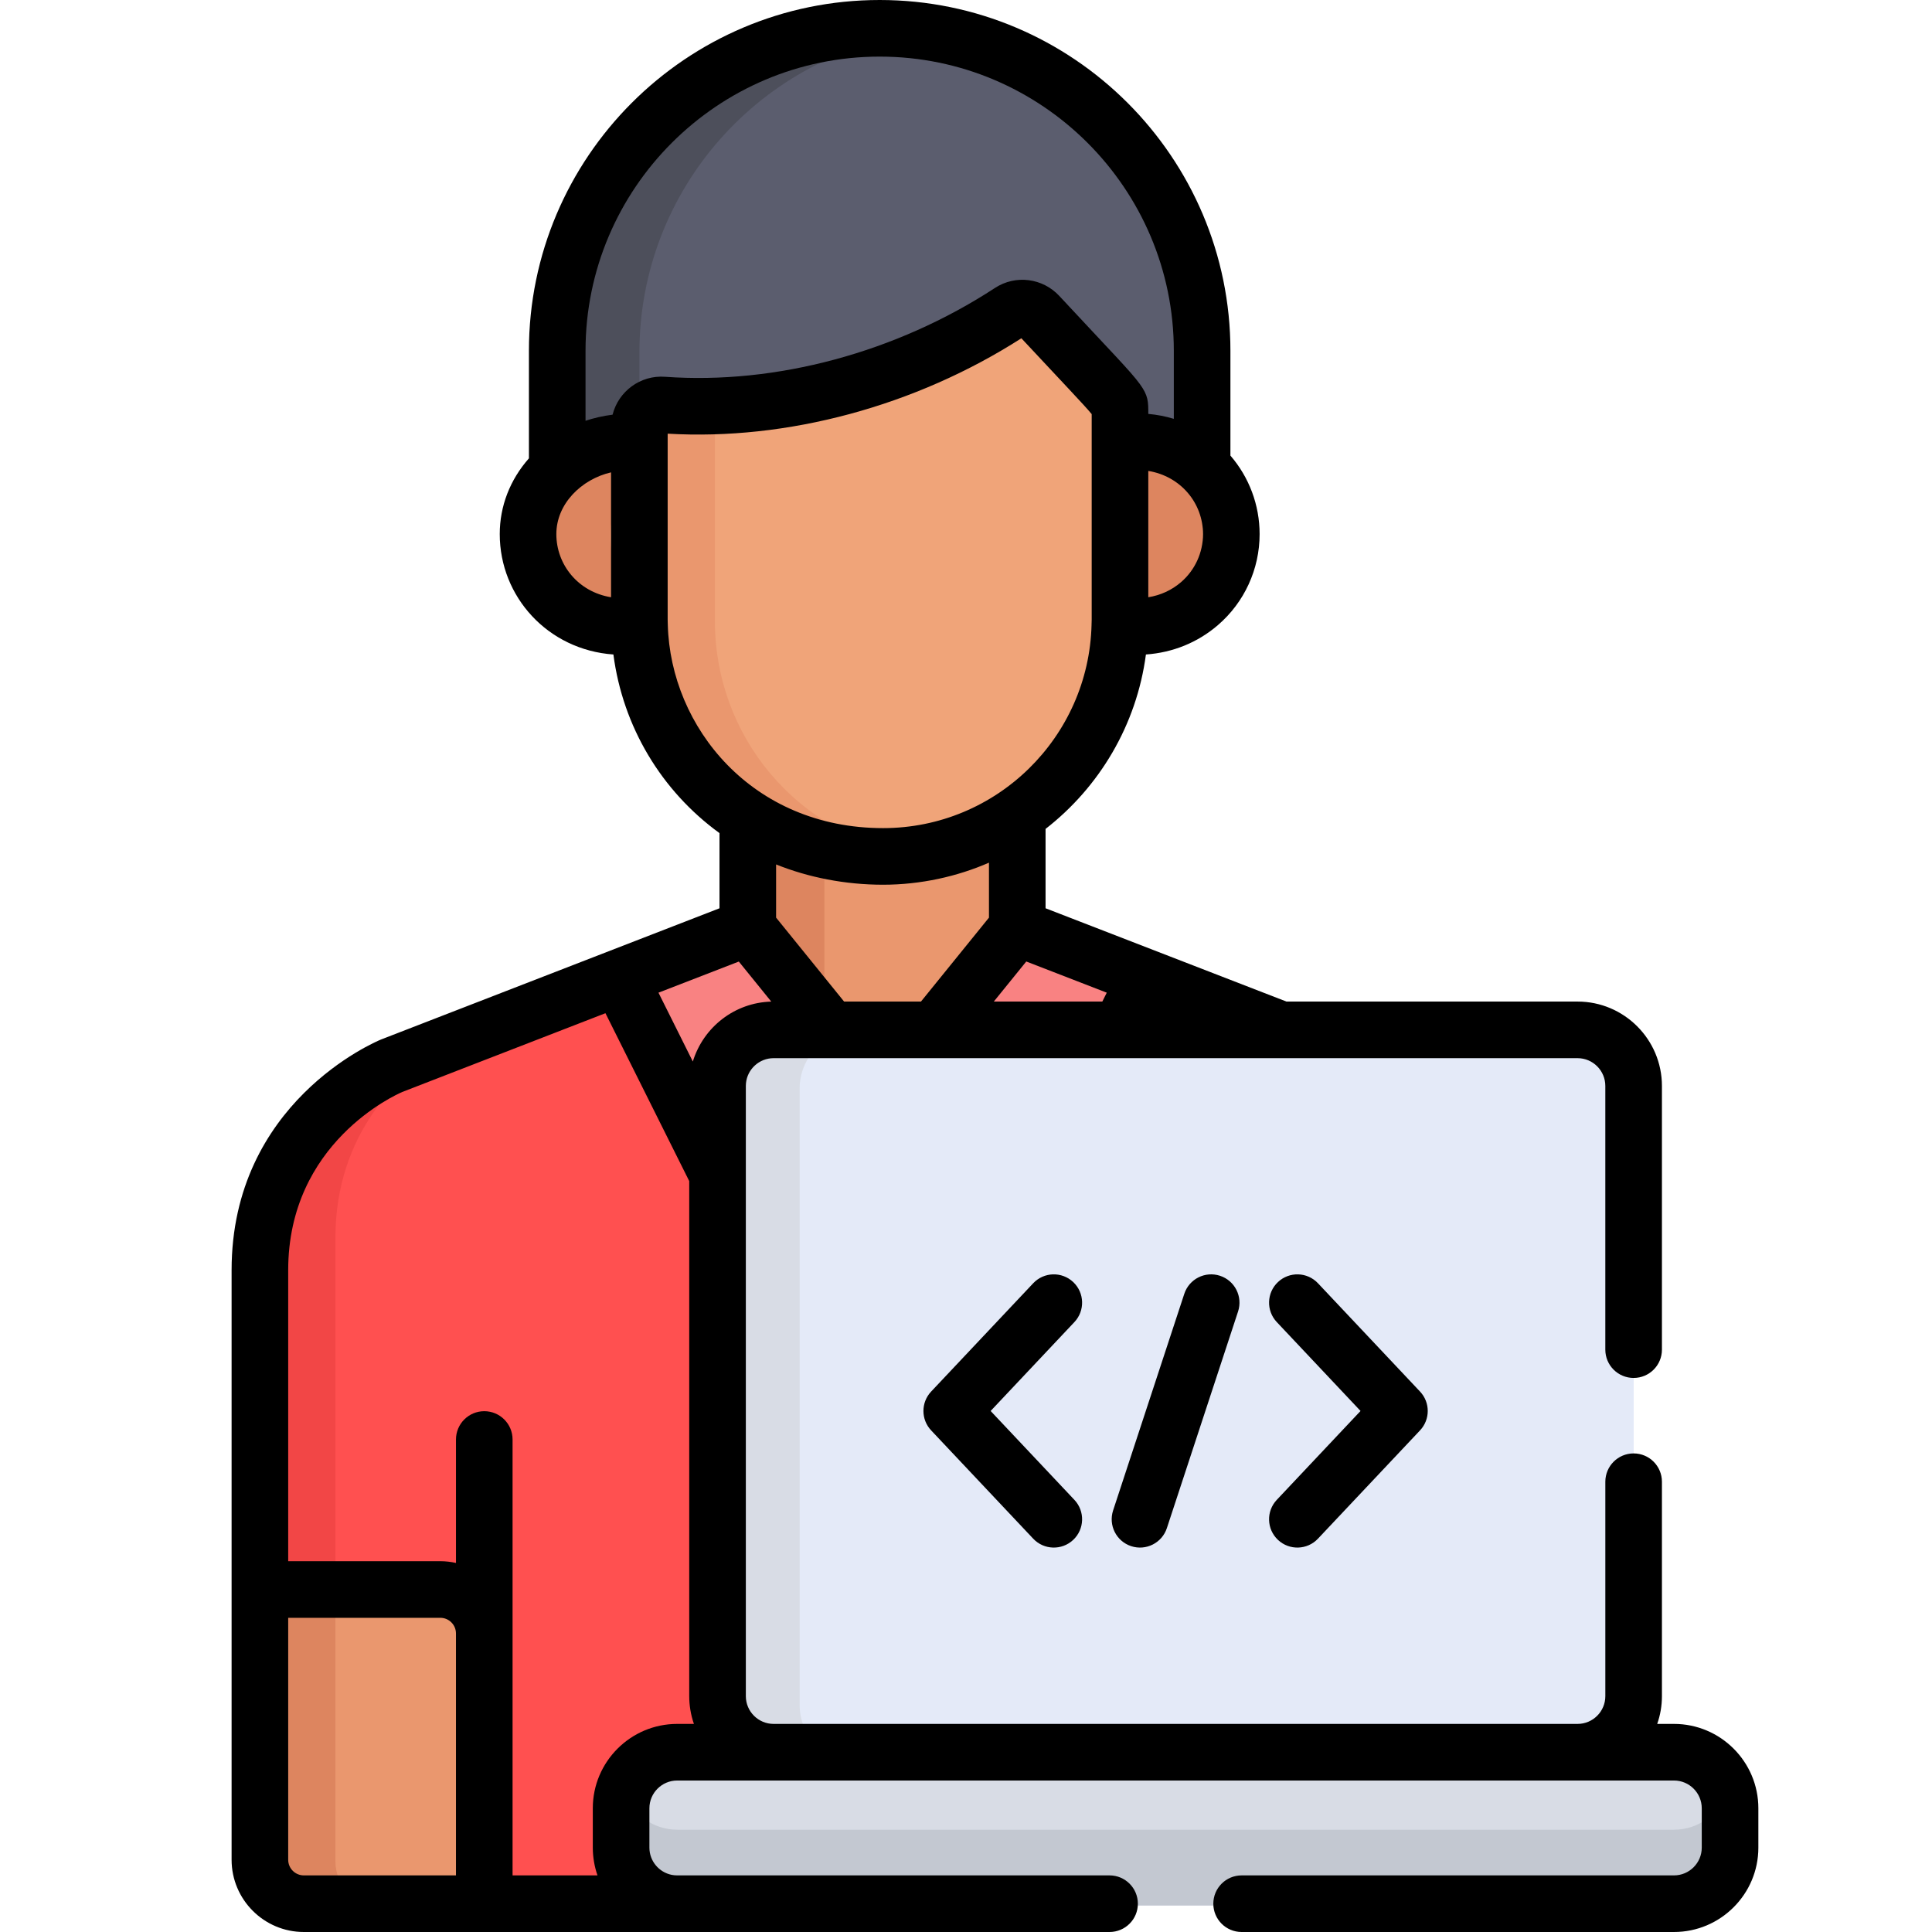 <svg width="160" height="160" viewBox="0 0 160 160" fill="none" xmlns="http://www.w3.org/2000/svg">
<path d="M73.14 70.298C68.826 70.298 65.034 69.113 61.934 67.132V77.745L73.092 91.518L84.25 77.745V66.836C81.089 69.017 77.262 70.298 73.14 70.298Z" fill="#EA976E"/>
<path d="M68.273 69.762C65.933 69.233 63.807 68.329 61.934 67.132V77.745L68.273 85.571V69.762Z" fill="#DD855F"/>
<path d="M56.088 157.803V157.42H106.492V135.808C106.492 133.799 108.121 132.169 110.13 132.169H124.687C124.687 122.018 124.687 111.281 124.687 105.338C124.687 92.892 113.769 88.403 113.769 88.403L84.25 76.971L73.092 90.744L61.934 76.971L32.446 88.403C32.446 88.403 21.528 92.892 21.528 105.338C21.528 111.281 21.528 122.017 21.528 132.169H36.085C38.094 132.169 39.723 133.798 39.723 135.808V157.803C44.465 157.803 50.072 157.803 56.088 157.803Z" fill="#FF5050"/>
<path d="M27.778 102.525C27.778 93.797 33.144 88.987 36.352 86.889L32.446 88.403C32.446 88.403 21.528 92.891 21.528 105.337C21.528 111.281 21.528 122.017 21.528 132.169H27.778C27.778 118.85 27.778 105.643 27.778 102.525Z" fill="#F24646"/>
<path d="M72.856 2.49C58.107 2.49 46.152 14.445 46.152 29.194V40.602C47.937 38.947 50.476 38.048 52.954 38.379V37.049C52.954 35.991 53.857 35.156 54.905 35.235C65.229 35.976 75.736 32.696 83.681 27.506C84.422 27.021 85.405 27.142 86.007 27.79C92.799 35.09 92.758 34.808 92.758 35.761V38.374C95.475 37.967 97.885 38.807 99.559 40.363V29.194C99.559 14.446 87.604 2.49 72.856 2.49Z" fill="#5B5D6E"/>
<path d="M52.954 29.194C52.954 15.599 63.115 4.385 76.257 2.713C75.142 2.571 74.009 2.49 72.856 2.49C58.107 2.49 46.152 14.445 46.152 29.194V40.602C47.937 38.947 50.475 38.048 52.954 38.38V29.194Z" fill="#4D4F5B"/>
<path d="M36.472 131.782H21.528C21.528 138.972 21.528 150.252 21.528 154.164C21.528 156.173 23.157 157.802 25.166 157.802H40.11V135.421C40.11 133.411 38.481 131.782 36.472 131.782Z" fill="#EA976E"/>
<path d="M27.778 154.164C27.778 150.252 27.778 138.972 27.778 131.782H21.528C21.528 138.972 21.528 150.252 21.528 154.164C21.528 156.173 23.157 157.802 25.166 157.802H31.416C29.407 157.802 27.778 156.173 27.778 154.164Z" fill="#DD855F"/>
<path d="M91.984 36.826V51.454C91.984 51.612 91.976 51.769 91.972 51.927C97.148 52.711 101.977 48.97 101.977 44.377C101.977 39.774 97.145 36.052 91.984 36.826Z" fill="#EA976E"/>
<path d="M53.728 51.454V36.831C49.221 36.23 43.735 39.689 43.735 44.377C43.735 48.964 48.554 52.712 53.74 51.926C53.736 51.769 53.728 51.612 53.728 51.454Z" fill="#EA976E"/>
<path d="M99.571 39.137C97.678 37.375 94.883 36.391 91.984 36.826V51.454C91.984 51.612 91.976 51.769 91.972 51.927C94.88 52.367 97.677 51.38 99.571 49.617V39.137Z" fill="#DD855F"/>
<path d="M53.728 50.267C51.798 48.854 50.532 46.727 50.532 44.377C50.532 42.078 51.852 40.077 53.728 38.703V36.832C49.221 36.23 43.735 39.689 43.735 44.377C43.735 48.965 48.554 52.712 53.74 51.927C53.736 51.769 53.728 51.612 53.728 51.454V50.267Z" fill="#DD855F"/>
<path d="M86.565 97.822L94.909 81.099L84.25 76.971L73.092 90.744L83.971 98.47C84.852 99.096 86.082 98.788 86.565 97.822Z" fill="#F98282"/>
<path d="M59.635 97.822L51.291 81.099L61.949 76.971L73.107 90.744L62.228 98.47C61.348 99.096 60.117 98.788 59.635 97.822Z" fill="#F98282"/>
<path d="M86.007 26.241C85.404 25.594 84.422 25.473 83.681 25.958C75.736 31.148 65.229 34.428 54.905 33.687C53.858 33.608 52.954 34.443 52.954 35.501V51.454C52.954 61.707 60.988 71.072 73.14 71.072C83.958 71.072 92.758 62.271 92.758 51.454V34.213C92.758 33.26 92.799 33.542 86.007 26.241Z" fill="#F0A479"/>
<path d="M59.204 51.454V33.766C57.773 33.812 56.337 33.79 54.904 33.687C53.857 33.608 52.954 34.443 52.954 35.501V51.454C52.954 61.707 60.988 71.072 73.14 71.072C74.164 71.072 75.17 70.992 76.153 70.84C65.832 69.344 59.204 60.766 59.204 51.454Z" fill="#EA976E"/>
<path d="M130.651 85.435H64.072C61.517 85.435 59.428 87.548 59.428 90.13V141.219C59.428 143.801 61.517 145.914 64.072 145.914H130.651C133.206 145.914 135.295 143.801 135.295 141.219V90.13C135.295 87.548 133.205 85.435 130.651 85.435Z" fill="#E4EAF8"/>
<path d="M66.225 141.218V90.13C66.225 87.548 68.315 85.435 70.869 85.435H64.072C61.517 85.435 59.428 87.547 59.428 90.13V141.218C59.428 143.801 61.517 145.913 64.072 145.913H70.869C68.315 145.913 66.225 143.801 66.225 141.218Z" fill="#D8DCE5"/>
<path d="M138.637 145.257H56.085C53.531 145.257 51.441 147.346 51.441 149.901V153.159C51.441 155.713 53.531 157.803 56.085 157.803H138.637C141.191 157.803 143.281 155.713 143.281 153.159V149.901C143.281 147.347 141.191 145.257 138.637 145.257Z" fill="#D8DCE5"/>
<path d="M138.637 151.529H56.085C54.059 151.529 52.329 150.212 51.699 148.393C51.535 148.867 51.442 149.373 51.442 149.9V153.158C51.442 155.713 53.531 157.803 56.086 157.803H138.638C141.192 157.803 143.282 155.713 143.282 153.158V149.9C143.282 149.373 143.188 148.867 143.024 148.393C142.394 150.212 140.664 151.529 138.637 151.529Z" fill="#C3C8D1"/>
<path d="M88.879 106.175C87.937 105.287 86.453 105.331 85.565 106.274L77.113 115.243C76.262 116.146 76.262 117.555 77.113 118.458L85.565 127.427C86.453 128.37 87.937 128.413 88.879 127.526C89.821 126.638 89.865 125.155 88.977 124.212L82.04 116.851L88.977 109.489C89.865 108.547 89.821 107.063 88.879 106.175Z" fill="black"/>
<path d="M105.835 127.526C106.775 128.412 108.259 128.371 109.148 127.427L117.601 118.458C118.452 117.555 118.452 116.146 117.601 115.243L109.148 106.273C108.26 105.331 106.777 105.288 105.835 106.175C104.893 107.063 104.849 108.546 105.737 109.488L112.674 116.85L105.737 124.212C104.849 125.154 104.893 126.638 105.835 127.526Z" fill="black"/>
<path d="M98.078 107.149L92.183 125.087C91.779 126.317 92.448 127.642 93.677 128.046C94.905 128.45 96.232 127.782 96.636 126.551L102.531 108.613C102.935 107.383 102.266 106.058 101.036 105.654C99.805 105.25 98.481 105.92 98.078 107.149Z" fill="black"/>
<path d="M138.632 142.767H137.243C137.496 142.046 137.634 141.272 137.634 140.467V122.71C137.634 121.416 136.585 120.366 135.29 120.366C133.996 120.366 132.947 121.416 132.947 122.71V140.467C132.947 141.735 131.915 142.767 130.647 142.767H64.067C62.799 142.767 61.767 141.735 61.767 140.467C61.767 137.862 61.767 92.107 61.767 89.933C61.767 89.853 61.771 89.775 61.779 89.698C61.897 88.54 62.878 87.633 64.067 87.633C67.265 87.633 126.78 87.633 130.647 87.633C131.915 87.633 132.946 88.665 132.946 89.933V111.772C132.946 113.066 133.995 114.115 135.29 114.115C136.585 114.115 137.634 113.066 137.634 111.772V89.933C137.634 86.08 134.499 82.945 130.646 82.945H106.538L86.589 75.219V68.647C91.039 65.186 94.125 60.055 94.9 54.202C97.119 54.046 99.178 53.217 100.86 51.771C103.056 49.883 104.316 47.134 104.316 44.232C104.316 41.823 103.447 39.523 101.898 37.731V29.048C101.898 13.031 88.868 0 72.851 0C56.834 0 43.803 13.031 43.803 29.048V37.958C42.238 39.732 41.387 41.915 41.387 44.231C41.387 49.417 45.37 53.818 50.799 54.202C51.58 60.167 54.758 65.488 59.586 68.995V75.22L31.595 86.072C31.58 86.077 31.565 86.083 31.551 86.089C31.046 86.297 19.18 91.334 19.18 105.192C19.18 108.258 19.18 152.713 19.18 154.018C19.18 157.317 21.864 160 25.162 160C27.246 160 90.947 160 91.889 160C93.183 160 94.233 158.951 94.233 157.656C94.233 156.362 93.183 155.312 91.889 155.312H56.081C55.922 155.312 55.767 155.296 55.618 155.266C54.571 155.051 53.781 154.122 53.781 153.013V149.754C53.781 148.486 54.813 147.455 56.081 147.455C59.44 147.455 133.986 147.455 138.632 147.455C139.901 147.455 140.932 148.486 140.932 149.754V153.013C140.932 154.281 139.9 155.312 138.632 155.312H102.826C101.531 155.312 100.482 156.362 100.482 157.656C100.482 158.951 101.531 160 102.826 160H138.632C142.486 160 145.62 156.865 145.62 153.012V149.754C145.62 145.901 142.486 142.767 138.632 142.767ZM91.657 82.209L91.29 82.945H82.303L84.991 79.627L91.657 82.209ZM61.186 79.632L63.873 82.948C60.849 83.03 58.253 85.054 57.377 87.911L54.532 82.209L61.186 79.632ZM97.803 48.216C97.037 48.875 96.111 49.297 95.097 49.462V39C97.79 39.439 99.628 41.672 99.628 44.231C99.628 45.766 98.963 47.219 97.803 48.216ZM48.491 29.048C48.491 15.616 59.419 4.688 72.851 4.688C86.282 4.688 97.21 15.616 97.21 29.048V34.687C96.529 34.479 95.822 34.343 95.097 34.278C95.097 33.264 95.103 32.774 94.396 31.802C93.612 30.726 92.07 29.177 87.718 24.499C87.718 24.499 87.718 24.499 87.718 24.499C86.358 23.038 84.117 22.723 82.394 23.85C74.228 29.184 64.27 31.865 55.077 31.204C53.044 31.05 51.221 32.4 50.731 34.343C49.969 34.431 49.114 34.636 48.491 34.848V29.048H48.491ZM46.074 44.231C46.074 41.726 48.151 39.686 50.605 39.118V49.462C47.881 49.02 46.074 46.767 46.074 44.231ZM55.304 51.742C55.304 51.737 55.304 51.732 55.304 51.726L55.299 51.57C55.298 51.483 55.293 51.395 55.293 51.307V36.685V35.915C65.195 36.495 75.815 33.631 84.586 28.014C87.917 31.591 89.819 33.57 90.409 34.295C90.409 36.133 90.409 49.203 90.409 51.307C90.409 51.388 90.404 51.467 90.403 51.547L90.397 51.722C90.397 51.729 90.398 51.737 90.398 51.745C90.165 61.05 82.538 68.581 73.135 68.581C62.277 68.581 55.53 60.216 55.304 51.742ZM73.135 73.269C76.247 73.269 79.294 72.584 81.902 71.442V75.994L76.271 82.945H69.904L64.273 75.994V71.589C66.947 72.665 69.995 73.269 73.135 73.269ZM25.161 155.312C24.448 155.312 23.867 154.732 23.867 154.018V133.98H36.467C37.18 133.98 37.761 134.561 37.761 135.274C37.761 137.686 37.761 153.012 37.761 155.312H25.161ZM56.081 142.767C52.228 142.767 49.093 145.901 49.093 149.754V153.012C49.093 153.012 49.093 153.012 49.093 153.013C49.093 153.806 49.232 154.597 49.482 155.312H42.449C42.449 151.279 42.449 123.144 42.449 119.213C42.449 117.919 41.4 116.869 40.106 116.869C38.811 116.869 37.762 117.919 37.762 119.213V129.437C37.345 129.345 36.913 129.292 36.468 129.292H23.867V105.191C23.867 94.638 32.772 90.664 33.318 90.431L50.141 83.909L57.079 97.813V140.467C57.079 141.205 57.201 142.004 57.468 142.767H56.081Z" fill="black"/>
</svg>
